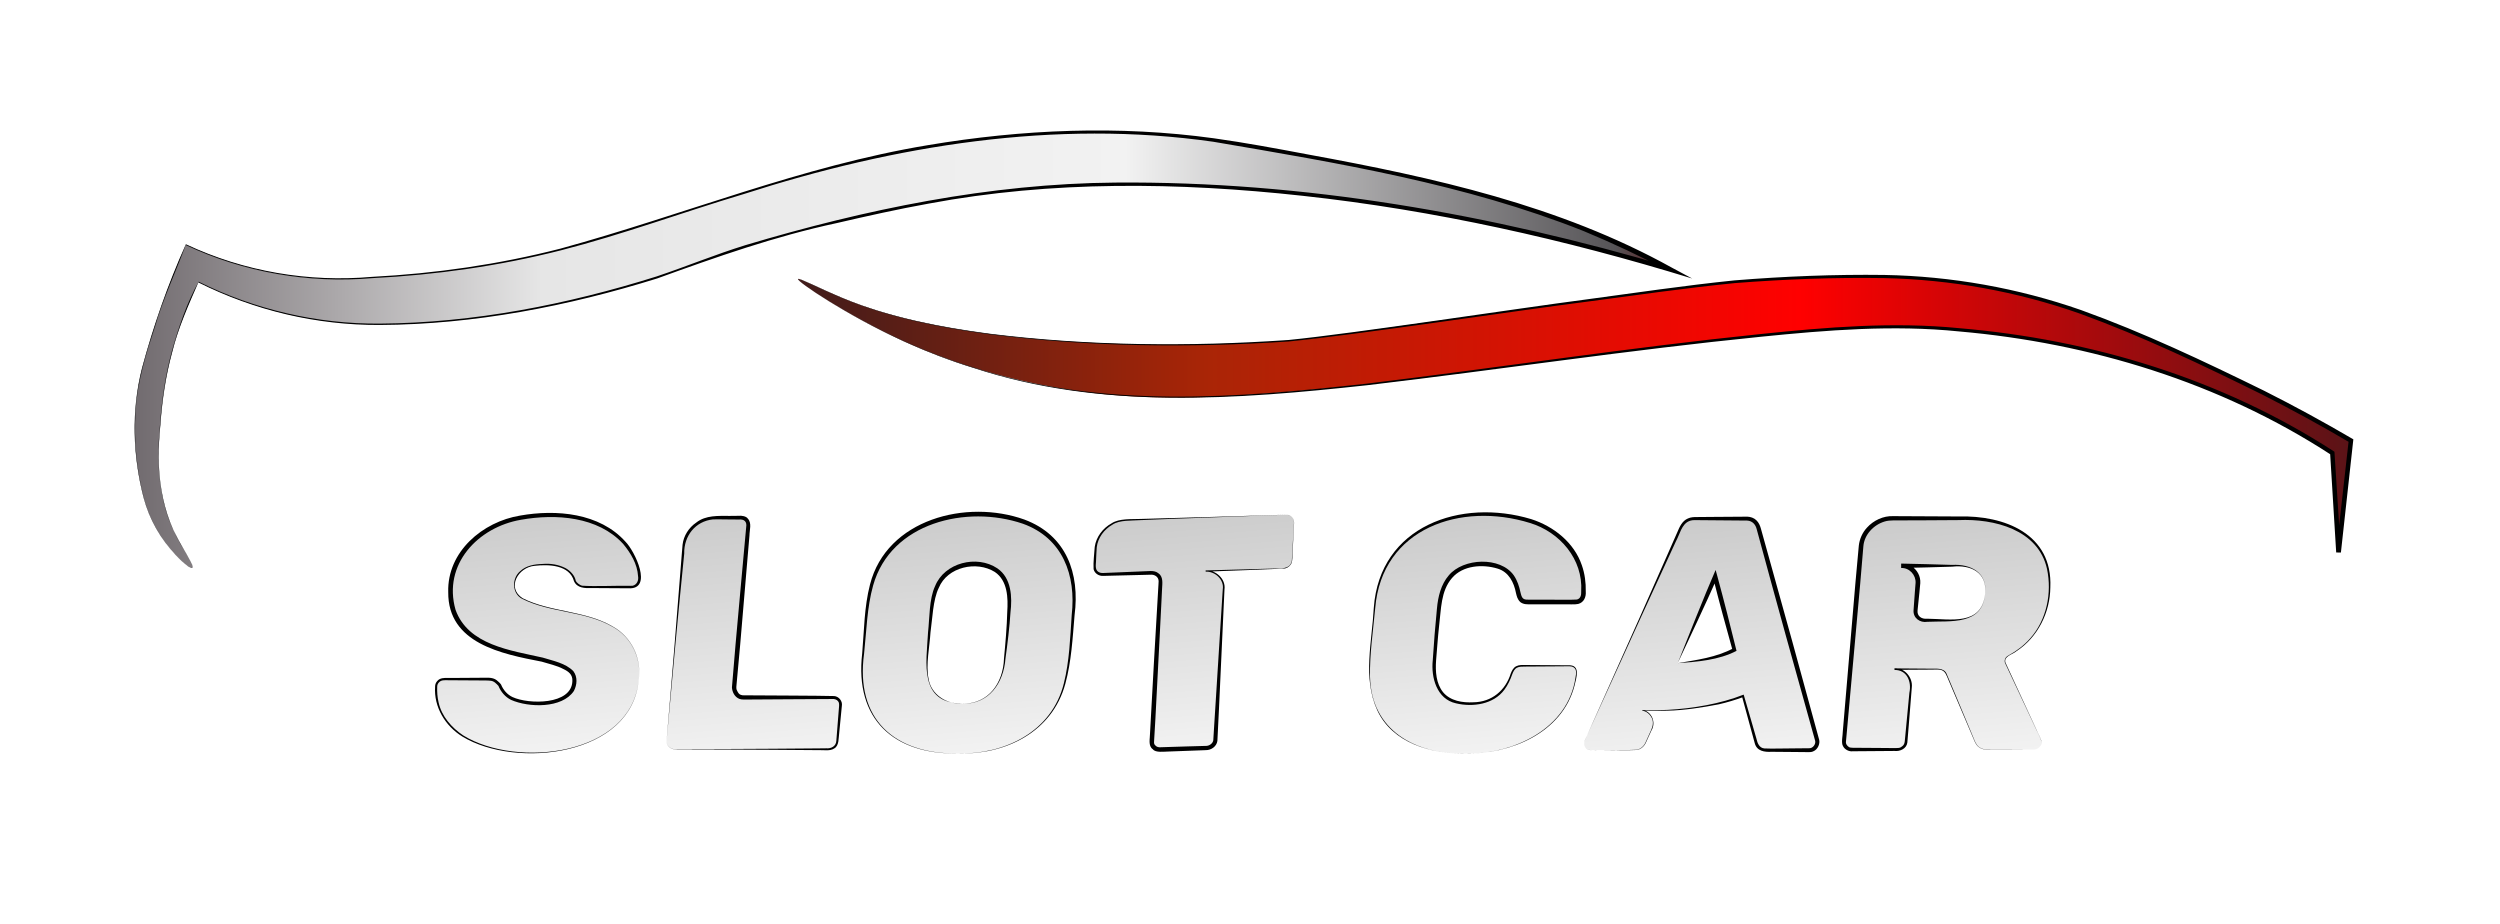 <?xml version="1.0" encoding="utf-8"?>
<!-- Generator: Adobe Illustrator 26.0.0, SVG Export Plug-In . SVG Version: 6.00 Build 0)  -->
<svg version="1.1" id="Camada_1" xmlns="http://www.w3.org/2000/svg" xmlns:xlink="http://www.w3.org/1999/xlink" x="0px" y="0px"
	 viewBox="0 0 525 194" style="enable-background:new 0 0 525 194;" xml:space="preserve">
<style type="text/css">
	.st0{fill:url(#SVGID_1_);}
	.st1{fill:url(#SVGID_00000181807320471792576070000013255157012569085072_);}
	.st2{fill:url(#SVGID_00000134929645663294833530000003523938637610906010_);}
	.st3{fill:url(#SVGID_00000170989733527902051920000012433830052259924870_);}
	.st4{fill:url(#SVGID_00000102525905716816713000000006540405839869730211_);}
	.st5{fill:url(#SVGID_00000074403971947809571880000016042325768070288527_);}
	.st6{fill:url(#SVGID_00000168822831952034256580000011842606871599286463_);}
	.st7{fill:url(#SVGID_00000098937822220918540080000017045709391536218523_);}
	.st8{fill:url(#SVGID_00000025412728354254709010000000694433913450716301_);}
</style>
<g>
	<g>
		<linearGradient id="SVGID_1_" gradientUnits="userSpaceOnUse" x1="28.31" y1="73.52" x2="350.852" y2="73.52">
			<stop  offset="0" style="stop-color:#716B6F"/>
			<stop  offset="0.265" style="stop-color:#E6E6E6"/>
			<stop  offset="0.645" style="stop-color:#F2F2F2"/>
			<stop  offset="0.964" style="stop-color:#565457"/>
			<stop  offset="1" style="stop-color:#5A1317"/>
		</linearGradient>
		<path class="st0" d="M40.39,119.24c0.52-0.4-2.08-3.94-3.91-7.83c-4.03-8.55-3.33-16.59-2.61-24.78
			c1.01-11.52,4.56-20.86,7.83-27.39c2.91,1.43,7.38,3.44,13.04,5.22c10.29,3.23,28.41,6.89,65.22-1.3
			c26.44-5.88,25.09-9.55,57.4-16.96c10.37-2.38,22.12-5.03,37.83-6.52c6.74-0.64,22.62-1.87,46.96,0
			c19.89,1.53,50.52,5.52,88.7,16.96c-4.59-2.45-11.27-5.79-19.57-9.13c-5.31-2.14-18.98-7.38-48.26-13.04
			c-20.57-3.98-30.85-5.97-44.35-6.52c-9.07-0.37-27.32-0.51-49.57,3.91c-16.82,3.35-34.03,8.93-54.79,15.65
			c-5.36,1.74-12.86,4.23-23.48,6.52c-10.99,2.37-20.23,3.42-27.39,3.91c-9.2,0.64-14.71,1.02-22.18,0
			c-9.58-1.3-17.16-4.19-22.18-6.52c-1.84,4.07-4.24,9.84-6.52,16.96c-2.01,6.27-3.3,10.28-3.91,15.65
			c-0.5,4.42-0.71,11.2,1.3,19.57c0.54,2.34,1.62,5.69,3.91,9.13C36.37,116.47,39.86,119.65,40.39,119.24z"/>
		<path d="M40.39,119.24c0.12-0.13,0.05-0.32,0.01-0.47c-0.15-0.47-0.4-0.9-0.63-1.33c-0.88-1.69-2.05-3.42-2.87-5.14
			c-3.71-7.04-4.04-15.2-3.31-22.97c0.36-5.22,1.1-10.42,2.47-15.48c1.39-5,3.19-10.29,5.66-14.7c11.79,5.87,24.89,8.92,38.07,8.81
			c19.7-0.15,39.35-4.01,58.11-9.91c6.23-2.09,12.32-4.61,18.62-6.56c25.2-7.54,51.29-12.93,77.68-13.15
			c39.56-0.33,78.93,6.6,116.79,17.8c0,0-0.37,0.9-0.37,0.9c-5.89-3.13-11.93-5.98-18.09-8.53c-24.83-9.88-51.49-14.26-77.73-18.74
			c-33.21-4.75-66.96,0.79-98.67,11c-12.81,3.83-25.37,8.48-38.34,11.8c-12.98,3.3-26.29,5.17-39.65,5.84
			c-13.36,1.15-26.96-1.2-39.1-6.93c-1.99,5.13-4.78,11.36-6.47,17.07c-1.91,5.8-3.75,11.69-4.09,17.83
			c-0.43,6.1,0.23,12.26,1.74,18.19c1.36,5.18,4.3,9.91,8.25,13.53C38.98,118.49,39.72,119.33,40.39,119.24L40.39,119.24z
			 M40.39,119.24c-0.18,0.09-0.38-0.03-0.54-0.1c-1.15-0.68-2.09-1.68-3.01-2.64c-3.14-3.36-5.48-7.46-6.66-11.9
			c-2.32-8.88-2.63-18.35-0.37-27.27c2.39-8.87,5.42-17.57,9.18-25.95c0,0,0.04-0.09,0.04-0.09l0.09,0.04
			c12.13,5.69,25.68,7.99,39,6.81c13.35-0.7,26.62-2.6,39.57-5.93c25.77-7.05,50.7-17.35,77.19-21.73
			c19.78-3.33,40.11-4.19,60.03-1.44c6.63,0.93,13.21,2.16,19.78,3.4c26.26,4.81,52.84,10.67,76.39,23.76c0,0,4.28,2.29,4.28,2.29
			c-26.67-8.21-54.03-14.35-81.79-17.37c-26.11-2.86-52.67-3.22-78.57,1.64c-6.47,1.17-12.89,2.6-19.3,4.09
			c-12.91,2.76-25.29,7.13-37.68,11.62c-18.82,5.86-38.49,9.67-58.24,9.77c-13.2,0.08-26.34-3.02-38.13-8.93
			c-1.88,4.31-4.27,9.63-5.47,14.58c-1.38,5.04-2.14,10.24-2.51,15.45c-1,9.29-0.03,18.39,5.13,26.4c0,0,0.97,1.71,0.97,1.71
			C39.97,117.96,40.63,118.73,40.39,119.24L40.39,119.24z"/>
	</g>
	<g>
		
			<linearGradient id="SVGID_00000181057591185899990790000001505556825002941604_" gradientUnits="userSpaceOnUse" x1="167.57" y1="86.989" x2="493.69" y2="86.989">
			<stop  offset="0" style="stop-color:#401C1B"/>
			<stop  offset="0.265" style="stop-color:#AA2506"/>
			<stop  offset="0.645" style="stop-color:#FF0000"/>
			<stop  offset="1" style="stop-color:#5A1317"/>
		</linearGradient>
		<path style="fill:url(#SVGID_00000181057591185899990790000001505556825002941604_);" d="M167.58,58.59
			c0.17-0.31,4.34,1.9,9.13,3.91c4.57,1.92,14.12,5.53,32.61,7.83c28.29,3.52,57.44,1.49,60.01,1.3c8.22-0.6,7.62-0.82,58.7-7.83
			c31.06-4.26,36.09-4.84,44.35-5.22c17.16-0.79,31.42-1.44,49.57,2.61c15.02,3.35,26.1,8.45,41.74,15.65
			c12.62,5.81,22.8,11.43,30,15.65c-0.87,7.83-1.74,15.65-2.61,23.48c-0.43-6.96-0.87-13.91-1.3-20.87
			c-5.84-3.73-14.21-8.57-24.78-13.04c-8.07-3.41-27.18-10.74-56.09-13.04c-17.31-1.38-35.69,0.8-71.75,5.22
			c-30.23,3.7-37.71,5.54-63.92,7.83c-20.31,1.77-36.1,2.44-54.79-1.3c-14.07-2.82-23.94-6.96-28.7-9.13
			C177.85,66.2,167.29,59.1,167.58,58.59z"/>
		<path d="M167.58,58.59c0.2-0.07,0.42,0.06,0.63,0.12l0.61,0.25c2.79,1.21,5.59,2.61,8.39,3.74c9.73,3.98,20.14,5.98,30.52,7.37
			c20.83,2.59,41.94,2.77,62.86,1.33c13.87-1.38,48.11-6.64,62.4-8.5c10.41-1.4,20.8-2.95,31.25-4.02
			c10.48-0.85,20.98-1.28,31.5-1.14c14.03,0.26,28.02,2.74,41.27,7.37c13.2,4.75,25.87,10.78,38.46,16.95
			c6.35,3.2,12.59,6.6,18.73,10.2l-0.03,0.3l-2.58,23.48l-0.99-0.02l-1.28-20.87l0.22,0.37C466.22,80.33,439,72.02,411.39,69.6
			c-13.81-1.41-27.72-0.28-41.52,1.11c-27.65,2.77-55.12,6.93-82.71,10.18c-27.5,2.98-55.93,5.2-82.64-3.6
			c-9.97-3.06-19.48-7.48-28.43-12.81c-2.6-1.56-5.2-3.15-7.62-4.99C168.16,59.22,167.74,58.98,167.58,58.59L167.58,58.59z
			 M167.58,58.59c0.17,0.39,0.58,0.63,0.9,0.91c2.42,1.83,5.03,3.41,7.64,4.97c8.96,5.3,18.48,9.7,28.45,12.72
			c26.72,8.71,55.1,6.41,82.57,3.36c27.57-3.33,55.04-7.57,82.68-10.41c13.8-1.43,27.75-2.6,41.64-1.22
			c27.73,2.35,55.12,10.63,78.57,25.81c0,0,0.2,0.13,0.2,0.13l0.02,0.24l1.33,20.87l-0.99-0.02l2.64-23.48l0.23,0.46
			c-6.02-3.55-12.16-6.9-18.39-10.07c-12.51-6.18-25.19-12.25-38.31-17.01c-13.17-4.64-27.07-7.15-41.04-7.45
			c-10.47-0.17-20.99,0.23-31.43,1.05c-10.44,1.04-20.83,2.55-31.24,3.93c-14.49,1.84-48.35,6.96-62.44,8.33
			c-20.95,1.38-42.06,1.14-62.9-1.51c-10.38-1.41-20.79-3.45-30.52-7.46c-2.8-1.14-5.62-2.54-8.38-3.76c0,0-0.61-0.25-0.61-0.25
			C168,58.65,167.78,58.51,167.58,58.59L167.58,58.59z"/>
	</g>
</g>
<g>
	<g>
		
			<linearGradient id="SVGID_00000046330851757755339390000000361232990838170755_" gradientUnits="userSpaceOnUse" x1="122.878" y1="108.23" x2="127.241" y2="158.102" gradientTransform="matrix(1 0 -0.087 1 -0.474 0)">
			<stop  offset="0" style="stop-color:#CCCCCC"/>
			<stop  offset="1" style="stop-color:#F2F2F2"/>
		</linearGradient>
		<path style="fill:url(#SVGID_00000046330851757755339390000000361232990838170755_);" d="M134.13,142.75
			c-0.25,2.84-1.12,5.23-2.62,7.19c-1.5,1.95-3.32,3.54-5.47,4.74c-2.15,1.21-4.51,2.08-7.07,2.62c-2.56,0.53-5.02,0.8-7.4,0.8
			c-2.28,0-4.62-0.23-7.02-0.7c-2.4-0.46-4.58-1.24-6.53-2.34c-1.95-1.09-3.53-2.53-4.75-4.33c-1.22-1.79-1.78-4.01-1.68-6.66
			c0.04-0.42,0.22-0.77,0.55-1.05c0.33-0.28,0.7-0.42,1.12-0.42h9.28c0.28,0,0.52,0.02,0.73,0.07c0.21,0.05,0.4,0.12,0.57,0.21
			c0.31,0.19,0.68,0.51,1.1,0.98c0.61,1.49,1.63,2.5,3.05,3.04c1.42,0.54,2.92,0.8,4.5,0.8c0.7,0,1.5-0.05,2.42-0.14
			c0.91-0.09,1.77-0.29,2.56-0.59c0.79-0.3,1.5-0.74,2.1-1.33c0.61-0.58,0.95-1.34,1.04-2.27c0.11-1.26-0.28-2.16-1.16-2.72
			c-0.88-0.56-1.82-1-2.82-1.33c-0.77-0.28-1.69-0.55-2.76-0.8c-1.07-0.26-2.32-0.52-3.73-0.8c-2.1-0.42-4.13-0.96-6.07-1.64
			c-1.94-0.67-3.64-1.57-5.1-2.69c-1.46-1.12-2.59-2.52-3.4-4.22c-0.81-1.7-1.1-3.78-0.88-6.24c0.27-3.07,1.35-5.71,3.24-7.92
			c1.89-2.21,4.26-3.9,7.11-5.06c3.08-1.21,6.55-1.81,10.41-1.81c1.54,0,3.12,0.13,4.75,0.38c1.63,0.26,3.2,0.67,4.7,1.26
			c1.51,0.58,2.89,1.35,4.16,2.3c1.26,0.95,2.33,2.11,3.19,3.45c1.4,2.05,2.08,4.12,2.04,6.21c-0.03,0.37-0.21,0.72-0.55,1.05
			c-0.33,0.33-0.68,0.49-1.05,0.49h-9.77c-0.98,0-1.71-0.42-2.19-1.26c-0.19-0.98-0.84-1.81-1.94-2.51
			c-1.2-0.65-2.61-0.98-4.24-0.98c-0.7,0-1.41,0.05-2.14,0.14c-0.73,0.09-1.41,0.3-2.04,0.63c-0.63,0.33-1.16,0.76-1.58,1.29
			c-0.42,0.54-0.67,1.22-0.74,2.06c-0.11,1.3,0.49,2.35,1.82,3.14c1.33,0.74,3.87,1.51,7.61,2.3c2.15,0.42,4.28,0.92,6.39,1.5
			c2.11,0.58,3.96,1.41,5.54,2.48c1.58,1.07,2.82,2.45,3.72,4.15C134.02,137.92,134.36,140.1,134.13,142.75z"/>
		<g>
			<path d="M134.13,142.75c-1.36,16.02-25.7,18.78-37.01,11.94c-3.61-2.21-6.04-6.21-5.75-10.51c-0.01-0.41,0.16-0.86,0.46-1.17
				c0.55-0.67,1.5-0.67,2.26-0.64c0,0,2.25-0.01,2.25-0.01l4.51-0.03c1.12,0.03,2.53-0.22,3.46,0.52c0.33,0.28,0.67,0.56,0.91,0.9
				c0.47,1.15,1.31,2.12,2.42,2.64c3.38,1.56,12.42,1.68,12.56-3.37c0.07-1.34-0.77-2-1.92-2.54c-1.29-0.7-3.11-1.1-4.51-1.53
				c-8.4-1.63-19.73-3.83-19.64-14.6c-0.25-8.48,7.22-14.79,15.1-16.08c7.58-1.34,16.7-0.57,22.13,5.5
				c1.92,1.92,5.89,10.08,0.6,9.77c-1.95-0.01-5.85-0.04-7.8-0.05c-1.35,0.05-2.96,0.02-3.62-1.44c-0.93-3.43-5.32-3.57-8.25-3.23
				c-3.47,0.28-5.98,4.57-2.55,6.8c5.92,2.99,13.11,2.54,18.89,5.92C132.63,133.72,134.78,138.28,134.13,142.75L134.13,142.75z
				 M134.13,142.75c0.62-4.47-1.52-9-5.53-11.15c-5.8-3.35-12.99-2.86-18.94-5.84c-2.16-1.12-2.23-4.28-0.44-5.8
				c1.26-1.2,3.03-1.48,4.7-1.53c1.68-0.15,3.4,0.12,4.91,0.91c0.97,0.58,1.85,1.47,2.09,2.65c0.11,0.29,0.82,0.93,1.35,1.01
				c2.75,0.18,6.9-0.03,9.69,0.02c0.3-0.01,0.7,0.01,0.92-0.02c0.87-0.22,1.27-1.12,1.11-2c-0.15-2.54-1.52-4.84-3.13-6.78
				c-5.3-5.77-14.15-6.37-21.45-5.07c-9.06,1.55-16.46,9.4-13.75,18.9c2.65,7.42,11.59,8.53,18.32,10.05
				c2.17,0.68,4.77,1.15,6.42,2.84c0.93,1.23,0.79,2.87,0.11,4.17c-2.47,3.7-9.5,3.5-13.16,1.88c-1.25-0.6-2.2-1.74-2.7-3l0.06,0.09
				c-0.47-0.51-0.96-1.05-1.66-1.12c-0.26-0.04-0.81-0.06-1.07-0.06c-2.04-0.02-5.86-0.03-7.89-0.05c-0.72,0-1.42-0.1-1.93,0.47
				c-0.22,0.24-0.35,0.54-0.35,0.88c-0.04,1.1,0.04,2.22,0.29,3.3c0.63,2.91,2.74,5.32,5.18,6.94
				C108.52,161.41,132.67,158.71,134.13,142.75L134.13,142.75z"/>
		</g>
	</g>
	<g>
		
			<linearGradient id="SVGID_00000103960317823354159000000016040204746469836220_" gradientUnits="userSpaceOnUse" x1="168.156" y1="107.979" x2="172.593" y2="158.698" gradientTransform="matrix(1 0 -0.087 1 -0.474 0)">
			<stop  offset="0" style="stop-color:#CCCCCC"/>
			<stop  offset="1" style="stop-color:#F2F2F2"/>
		</linearGradient>
		<path style="fill:url(#SVGID_00000103960317823354159000000016040204746469836220_);" d="M139.98,155.59l3.58-40.88
			c0.08-0.88,0.32-1.7,0.74-2.44c0.41-0.74,0.93-1.37,1.56-1.88c0.63-0.51,1.31-0.92,2.06-1.22c0.75-0.3,1.49-0.45,2.24-0.45h5.44
			c0.51,0,0.89,0.16,1.14,0.49c0.3,0.33,0.42,0.74,0.38,1.26l-2.96,33.84c-0.03,0.37,0.11,0.83,0.44,1.36
			c0.32,0.54,0.84,0.8,1.53,0.8h18.7c0.51,0,0.93,0.15,1.25,0.45c0.32,0.3,0.46,0.73,0.41,1.29l-0.65,7.4
			c-0.05,0.56-0.26,0.99-0.64,1.29c-0.37,0.3-0.82,0.45-1.33,0.45h-32.3c-0.42,0-0.8-0.19-1.14-0.56
			C140.09,156.4,139.94,156.01,139.98,155.59z"/>
		<g>
			<path d="M139.98,155.59c1.1-13.04,2.21-26.34,3.21-39.41c0,0,0.15-1.8,0.15-1.8c0.21-1.87,1.32-3.59,2.87-4.64
				c2-1.59,4.69-1.4,7.09-1.4c0,0,1.8-0.02,1.8-0.02c0.61-0.08,1.63,0.08,1.95,0.6c0.88,0.92,0.34,2.43,0.34,3.5
				c0,0-0.28,3.28-0.28,3.28c-0.34,4.13-1.3,15.4-1.67,19.68c0,0-0.6,6.56-0.6,6.56l-0.15,1.64c-0.02,0.39-0.16,1,0.07,1.4
				c0.21,0.47,0.43,0.82,0.81,0.94c0.34,0.17,1.09,0.07,1.47,0.1c3.61,0.04,14.69,0.05,18.14,0.15c0.97,0.07,1.8,1.07,1.61,2.07
				c0,0-0.08,0.82-0.08,0.82c-0.1,1.08-0.37,3.81-0.48,4.91c-0.15,0.97,0.02,2.6-1.02,3.19c-0.88,0.64-2.34,0.31-3.34,0.37
				c-4.16-0.05-15.44-0.11-19.75-0.13c0,0-6.58-0.02-6.58-0.02l-3.29-0.01C141.1,157.5,139.94,156.85,139.98,155.59L139.98,155.59z
				 M139.98,155.59c-0.04,1.23,1.14,1.92,2.27,1.73c0,0,3.29-0.01,3.29-0.01l6.58-0.02c4.35-0.02,15.54-0.08,19.75-0.13
				c0,0,1.65-0.02,1.65-0.02c1.06,0.1,2.07-0.47,2.11-1.58c0,0,0.13-1.64,0.13-1.64c0.09-1.12,0.3-3.85,0.39-4.92
				c0.03-0.43,0.14-1.11-0.01-1.5c-0.15-0.39-0.57-0.66-1.03-0.71c-3.3-0.01-14.57,0.11-18.06,0.11c-0.56-0.03-1.23,0.08-1.79-0.14
				c-0.96-0.38-1.5-1.41-1.55-2.42c0.03-0.52,0.17-1.94,0.21-2.48c0,0,0.55-6.56,0.55-6.56c0.62-6.8,1.6-17.87,2.23-24.58
				c0.19-1.17-0.36-1.73-1.59-1.62c-1.71,0.02-3.69-0.07-5.36-0.03c-3.72,0.38-6.14,3.46-6.06,7.17
				C142.37,129.27,141.16,142.55,139.98,155.59L139.98,155.59z"/>
		</g>
	</g>
	<g>
		
			<linearGradient id="SVGID_00000073704456902818515320000003721532546480553897_" gradientUnits="userSpaceOnUse" x1="213.229" y1="108.062" x2="217.615" y2="158.194" gradientTransform="matrix(1 0 -0.087 1 -0.474 0)">
			<stop  offset="0" style="stop-color:#CCCCCC"/>
			<stop  offset="1" style="stop-color:#F2F2F2"/>
		</linearGradient>
		<path style="fill:url(#SVGID_00000073704456902818515320000003721532546480553897_);" d="M201.14,158.24
			c-6.6,0-11.67-1.6-15.21-4.81c-3.53-3.21-5.14-7.93-4.83-14.16c0.07-1.3,0.22-3.3,0.45-6c0.24-2.7,0.44-4.72,0.6-6.07
			c0.72-6.14,3.17-10.87,7.35-14.2c4.17-3.32,9.52-4.99,16.03-4.99c6.46,0,11.49,1.66,15.09,4.99c3.59,3.33,5.21,8.06,4.86,14.2
			c-0.14,2.7-0.27,4.72-0.39,6.07c-0.12,1.4-0.34,3.4-0.66,6c-0.78,6.23-3.2,10.95-7.27,14.16
			C213.09,156.63,207.75,158.24,201.14,158.24z M202.06,147.77c2.42,0,4.41-0.73,5.98-2.2c1.57-1.46,2.53-3.71,2.89-6.73
			c0.33-2.7,0.55-4.63,0.65-5.79c0.1-1.16,0.22-3.05,0.35-5.65c0.17-3.02-0.4-5.27-1.71-6.73s-3.18-2.2-5.6-2.2
			c-2.47,0-4.48,0.73-6.05,2.2c-1.57,1.46-2.54,3.71-2.89,6.73c-0.16,1.3-0.35,3.19-0.56,5.65c-0.22,2.51-0.37,4.44-0.44,5.79
			c-0.17,3.02,0.4,5.27,1.71,6.73C197.7,147.04,199.59,147.77,202.06,147.77z"/>
		<g>
			<path d="M201.14,158.24c-13.46,0.21-21.69-7.21-20.08-21.03c0.42-4.84,0.41-9.7,1.64-14.46c3.5-13.73,20.29-18,32.43-13.64
				c8.81,3.29,11.67,11.29,10.53,20.08c-0.41,4.82-0.66,9.69-1.94,14.4C220.97,153.76,211.1,158.52,201.14,158.24L201.14,158.24z
				 M201.14,158.24c9.88,0.19,19.75-4.54,22.27-14.74c1.17-4.66,1.33-9.56,1.65-14.35c0.95-8.35-1.88-16.16-10.26-19.17
				c-11.78-4.02-27.74-0.27-31.44,12.96c-1.29,4.59-1.39,9.54-1.9,14.3C179.58,151.01,187.75,158.33,201.14,158.24L201.14,158.24z"
				/>
			<path d="M202.06,147.77c5.53,0.11,8.63-4.36,8.78-9.52c0.28-2.85,0.62-6.86,0.68-9.69c0.2-3.02,0.09-6.62-2.61-8.45
				c-3.84-2.41-9.96-1.06-11.76,3.33c-1.24,2.46-1.35,6.66-1.75,9.39c-0.16,2.82-1.01,6.88-0.41,9.65
				C195.49,145.86,198.78,147.92,202.06,147.77L202.06,147.77z M202.06,147.77c-9.18-0.15-7.51-8.53-7.17-14.99
				c0.33-2.9,0.21-7,1.48-9.7c1.97-4.92,8.76-6.62,13.07-3.73c2.97,2.02,3.15,6.06,2.76,9.25c-0.16,2.82-0.65,6.85-1.05,9.68
				C210.77,143.44,207.65,147.98,202.06,147.77L202.06,147.77z"/>
		</g>
	</g>
	<g>
		
			<linearGradient id="SVGID_00000051376575750801574800000014828239035291156360_" gradientUnits="userSpaceOnUse" x1="256.964" y1="108.219" x2="259.652" y2="157.702" gradientTransform="matrix(1.002 -0.033 -0.054 1 -0.878 8.265)">
			<stop  offset="0" style="stop-color:#CCCCCC"/>
			<stop  offset="1" style="stop-color:#F2F2F2"/>
		</linearGradient>
		<path style="fill:url(#SVGID_00000051376575750801574800000014828239035291156360_);" d="M270.02,108.09
			c0.51-0.02,0.93,0.14,1.27,0.48c0.33,0.34,0.48,0.74,0.46,1.2l-0.43,7.81c-0.03,0.51-0.23,0.94-0.59,1.27
			c-0.37,0.34-0.81,0.51-1.32,0.53l-16.22,0.53c1.02-0.03,1.93,0.31,2.7,1.02c0.78,0.72,1.14,1.54,1.09,2.47l-1.74,31.94
			c-0.03,0.51-0.24,0.91-0.62,1.2c-0.35,0.34-0.77,0.51-1.29,0.53l-9.72,0.32c-0.51,0.02-0.92-0.13-1.23-0.45
			c-0.36-0.27-0.52-0.66-0.49-1.17l1.82-33.47c0.04-0.65-0.15-1.15-0.55-1.51c-0.4-0.36-0.88-0.53-1.44-0.51l-10.14,0.33
			c-0.47,0.02-0.88-0.13-1.23-0.45c-0.36-0.31-0.52-0.72-0.49-1.24l0.19-3.56c0.05-0.88,0.27-1.7,0.66-2.46
			c0.39-0.75,0.89-1.41,1.5-1.96c0.61-0.55,1.29-0.98,2.02-1.28c0.74-0.3,1.48-0.47,2.23-0.49L270.02,108.09z"/>
		<g>
			<path d="M270.02,108.09c0.62-0.05,1.25,0.29,1.55,0.84c0.32,0.56,0.13,1.22,0.14,1.83c-0.05,1.28-0.23,4.33-0.28,5.56
				c-0.04,0.57,0,1.31-0.18,1.85c-0.22,0.6-0.76,1.05-1.37,1.2c-0.54,0.09-15.63,0.64-16.68,0.68c0,0-0.01-0.25-0.01-0.25
				c2.11-0.15,4.27,1.79,3.95,3.98c-0.04,0.76-0.13,2.88-0.17,3.67c-0.42,8.57-0.87,19.61-1.32,28.15
				c-0.17,1.17-1.31,1.95-2.44,1.93c0,0-1.56,0.06-1.56,0.06c-1.56,0.04-4.69,0.18-6.25,0.23c-0.98,0.01-2.72,0.29-3.3-0.47
				c-1.05-0.71-0.59-2.28-0.6-3.3c0.48-9.32,1.19-21.21,1.73-30.53c0.02-0.49,0.08-1.06,0.08-1.48c-0.02-0.9-0.84-1.43-1.71-1.35
				c0,0-1.53,0.04-1.53,0.04c-1.52,0.04-4.59,0.11-6.11,0.15c0,0-1.53,0.04-1.53,0.04l-0.76,0.02c-0.87,0.06-1.82-0.51-2.02-1.42
				c-0.09-1.58,0.14-3.08,0.24-4.67c0.3-2.12,1.72-3.95,3.54-4.95c1.58-1.06,4.25-0.84,6.05-0.92
				C243.39,108.9,265.6,108.22,270.02,108.09L270.02,108.09z M270.02,108.09l-24.45,0.89l-6.11,0.25c-1.73,0.14-4.38-0.08-5.88,0.97
				c-1.72,0.98-3.02,2.74-3.26,4.7c-0.09,0.98-0.1,2.02-0.16,3.03c-0.06,0.95-0.23,1.95,0.82,2.32c0.32,0.13,1.04,0.07,1.4,0.05
				c2.19-0.1,5.44-0.22,7.64-0.32c1.01,0.02,2.34-0.33,3.22,0.39c1.07,0.7,0.85,2.12,0.8,3.17c0,0-0.15,3.05-0.15,3.05l-0.31,6.11
				c-0.2,4.02-0.74,14.43-0.95,18.32c0,0-0.18,3.05-0.18,3.05l-0.09,1.53c-0.05,0.51,0.02,0.75,0.29,0.97
				c0.29,0.29,0.59,0.39,1.15,0.35c0,0,1.56-0.05,1.56-0.05c2.25-0.09,5.56-0.15,7.81-0.23c0.74,0.04,1.5-0.47,1.62-1.18
				c0.03-0.33,0.05-0.79,0.07-1.18l0.15-2.44l0.31-4.88c0.37-6.04,1.01-15.96,1.38-21.98c0,0,0.08-1.22,0.08-1.22
				c0.33-2.02-1.61-3.81-3.59-3.72c0,0-0.01-0.25-0.01-0.25l14.83-0.41c1.61,0.04,3.33-0.09,3.3-2.15c0.1-1.71,0.27-4.75,0.37-6.48
				c0-0.61,0.19-1.26-0.12-1.82C271.27,108.39,270.65,108.05,270.02,108.09L270.02,108.09z"/>
		</g>
	</g>
</g>
<g>
	<g>
		
			<linearGradient id="SVGID_00000146462566291769942850000016026589525923442585_" gradientUnits="userSpaceOnUse" x1="326.468" y1="108.038" x2="330.854" y2="158.168" gradientTransform="matrix(1 0 -0.087 1 -6.948 0)">
			<stop  offset="0.025" style="stop-color:#CCCCCC"/>
			<stop  offset="1" style="stop-color:#F2F2F2"/>
		</linearGradient>
		<path style="fill:url(#SVGID_00000146462566291769942850000016026589525923442585_);" d="M307.68,158.24
			c-6.65,0-11.73-1.6-15.24-4.81c-3.51-3.21-5.11-7.91-4.8-14.09c0.06-1.26,0.22-3.3,0.47-6.14c0.25-2.88,0.46-4.98,0.62-6.28
			c0.76-6.05,3.2-10.71,7.33-13.99c4.12-3.28,9.47-4.92,16.02-4.92c4.14,0,7.79,0.67,10.95,2.02c3.16,1.35,5.58,3.3,7.27,5.86
			c1.68,2.56,2.42,5.58,2.21,9.07c-0.04,0.42-0.22,0.77-0.55,1.05c-0.33,0.28-0.7,0.42-1.12,0.42h-9.91c-0.65,0-1.12-0.13-1.4-0.38
			c-0.28-0.26-0.51-0.73-0.68-1.43c-0.45-2.28-1.3-3.87-2.55-4.78c-1.25-0.91-2.96-1.36-5.15-1.36c-5.26,0-8.23,2.93-8.93,8.79
			c-0.16,1.26-0.35,3.19-0.58,5.79c-0.23,2.61-0.38,4.58-0.45,5.93c-0.33,5.86,2.14,8.79,7.39,8.79c2.14,0,3.94-0.46,5.39-1.4
			c1.45-0.93,2.58-2.51,3.38-4.74c0.25-0.7,0.54-1.17,0.89-1.43c0.35-0.26,0.85-0.38,1.5-0.38h9.91c0.42,0,0.77,0.14,1.05,0.42
			c0.28,0.28,0.4,0.63,0.36,1.05c-0.4,3.49-1.66,6.51-3.79,9.07c-2.13,2.56-4.89,4.51-8.29,5.86
			C315.59,157.56,311.82,158.24,307.68,158.24z"/>
		<g>
			<path d="M307.68,158.24c-7.08,0.13-15.28-2.18-18.47-9.11c-3.08-6.77-1.08-14.4-0.71-21.52c1.24-17.17,18.3-23.05,33.06-18.59
				c4.69,1.5,9.01,4.9,10.63,9.69c0.62,1.77,0.86,3.65,0.82,5.51c0.09,1.13-0.37,2.29-1.59,2.61c-0.63,0.16-2.17,0.05-2.84,0.08
				c-1.81,0.01-5.44,0.01-7.25,0c-0.57-0.02-1.33,0.07-2.05-0.46c-0.65-0.61-0.76-1.27-0.92-1.89c-0.43-2.26-1.52-4.44-3.85-5.15
				c-3.18-0.97-7.3-0.7-9.59,1.97c-2.38,2.76-2.27,6.58-2.71,10.08c-0.27,2.4-0.42,4.81-0.63,7.21c-0.17,2.34,0,4.87,1.46,6.69
				c1.53,1.84,4.1,2.25,6.39,2.12c3.81-0.05,6.73-2.47,7.83-6.06c0.23-0.56,0.52-1.19,1.14-1.51c0.6-0.3,1.27-0.27,1.85-0.26
				c1.29,0.01,7.9,0.05,9.07,0.06c2.72-0.16,1.69,2.68,1.32,4.31C328.05,153.92,317.12,158.45,307.68,158.24L307.68,158.24z
				 M307.68,158.24c10.03,0.22,21.63-5.13,23.18-16.01c0.17-0.88,0.31-1.88-0.69-2.23c-0.51-0.18-2.11-0.03-2.68-0.07
				c0,0-7.25,0.05-7.25,0.05c-0.61,0-1.2-0.01-1.7,0.25c-0.48,0.25-0.76,0.8-0.96,1.34c-0.4,1.14-0.92,2.28-1.66,3.27
				c-2.27,3.08-6.63,3.7-10.16,2.86c-4.04-0.88-5.27-5.43-4.88-9.06c0.22-3.49,0.53-7.36,0.88-10.87c0.22-2.45,0.83-5.03,2.49-6.95
				c3.03-3.64,10.82-4.01,13.66,0.02c0.73,1.08,1.13,2.32,1.38,3.52c0.21,0.84,0.35,1.48,1.19,1.55c0.58,0.06,3.83,0,4.47,0.02
				c1.38-0.03,4.94,0.08,6.21-0.03c0.78-0.2,0.93-0.96,0.89-1.7c0.42-6.75-4.47-12.47-10.77-14.38c-14.42-4.47-31.05,1-32.48,17.82
				c-0.44,4.8-1.18,9.62-1.1,14.44C287.97,153.47,297.28,158.42,307.68,158.24L307.68,158.24z"/>
		</g>
	</g>
	<g>
		
			<linearGradient id="SVGID_00000090267323039682912890000002185027794688825473_" gradientUnits="userSpaceOnUse" x1="373.636" y1="108.784" x2="378.075" y2="159.53" gradientTransform="matrix(1 0 -0.087 1 -6.948 0)">
			<stop  offset="0.025" style="stop-color:#CCCCCC"/>
			<stop  offset="1" style="stop-color:#F2F2F2"/>
		</linearGradient>
		<path style="fill:url(#SVGID_00000090267323039682912890000002185027794688825473_);" d="M333.04,157.12
			c-0.25-0.37-0.36-0.72-0.33-1.05c0.03-0.33,0.07-0.53,0.12-0.63l20.08-44.51c0.63-1.35,1.62-2.02,2.97-2.02h10.82
			c1.35,0,2.22,0.67,2.61,2.02l12.29,44.51c0.04,0.09,0.04,0.3,0.02,0.63c-0.03,0.37-0.21,0.71-0.54,1.01
			c-0.33,0.3-0.68,0.45-1.05,0.45h-9c-1.16,0-1.91-0.51-2.24-1.54l-2.77-9.84c-1.73,0.65-3.48,1.19-5.23,1.6
			c-1.76,0.42-3.45,0.73-5.07,0.94c-1.62,0.21-3.14,0.35-4.54,0.42c-1.4,0.07-2.62,0.1-3.64,0.1c-0.65,0-1.2,0-1.64,0
			c-0.44,0-0.78-0.02-1.01-0.07c0.82,0.14,1.47,0.61,1.94,1.4c0.47,0.79,0.44,1.72-0.07,2.79l-1.21,2.65
			c-0.51,1.02-1.34,1.54-2.51,1.54h-9C333.72,157.54,333.38,157.4,333.04,157.12z M352.32,139.26c1.31-0.09,2.67-0.26,4.09-0.49
			c1.23-0.19,2.52-0.45,3.87-0.8c1.36-0.35,2.67-0.85,3.93-1.5l-4.03-15.35L352.32,139.26z"/>
		<g>
			<path d="M333.04,157.12c-0.35-0.48-0.43-1.13-0.21-1.68c0,0,11.54-25.85,11.54-25.85l5.72-12.95c0.45-0.99,1.7-3.88,2.14-4.86
				c0.46-1.1,1.01-2.39,2.23-2.9c0.59-0.28,1.3-0.31,1.86-0.3l3.54-0.03l7.1-0.05c0.65,0.03,1.36,0.25,1.87,0.75
				c0.51,0.48,0.79,1.14,0.95,1.73l0.95,3.41c3.71,13.23,7.72,27.76,11.29,40.94c0.22,0.8-0.24,2.04-1.21,2.44
				c-0.28,0.15-0.7,0.2-0.94,0.18l-3.14-0.03c-1.08,0-3.68-0.03-4.71-0.04c-1.44,0.08-3.08-0.12-3.52-1.8
				c-0.64-2.34-2.03-7.46-2.69-9.86c0,0,0.3,0.15,0.3,0.15c-1.69,0.62-3.41,1.14-5.17,1.54c-3.16,0.62-7.48,1.29-10.67,1.33
				c-1.8,0.02-3.57,0.14-5.38-0.02l0.03-0.13c1.96,0.29,2.89,2.64,1.9,4.27c0,0-1.12,2.45-1.12,2.45c-0.33,0.84-1.07,1.55-1.99,1.69
				c-2.61,0.13-5.46,0-8.08,0.03C334.91,157.5,333.61,157.74,333.04,157.12L333.04,157.12z M333.04,157.12
				c0.6,0.61,1.82,0.37,2.59,0.41c2.62-0.05,5.48,0.06,8.06-0.08c0.89-0.15,1.6-0.84,1.92-1.66l1.11-2.45
				c0.38-0.79,0.56-1.74,0.16-2.55c-0.38-0.79-1.12-1.43-2-1.55l0.03-0.13c1.76,0.15,3.57,0.02,5.35-0.04
				c5.21-0.28,11.04-1.26,15.91-3.2c0,0,0.07,0.24,0.07,0.24l1.75,6.03l0.87,3.02c0.19,0.89,0.59,1.9,1.63,2.01
				c1.73,0.1,4.45-0.03,6.22-0.01c0,0,3.14-0.03,3.14-0.03c0.87,0.08,1.51-0.88,1.33-1.57c-4.02-14.31-8.35-29.93-12.25-44.34
				c-0.24-1.07-0.93-1.85-2.05-1.9c0,0-7.05-0.06-7.05-0.06l-3.54-0.03c-0.61-0.02-1.11,0-1.61,0.22c-1.55,0.67-1.95,2.8-2.71,4.17
				c0,0-1.48,3.21-1.48,3.21l-5.92,12.85l-11.75,25.76C332.62,156,332.68,156.64,333.04,157.12L333.04,157.12z"/>
			<path d="M352.32,139.26c4.01-0.67,8.1-1.2,11.72-3.14c0,0-0.2,0.45-0.2,0.45c-1.42-5.1-2.82-10.2-4.11-15.33
				c0,0,0.88,0.07,0.88,0.07C358.39,126.42,354.72,134.14,352.32,139.26L352.32,139.26z M352.32,139.26
				c2.34-5.87,5.47-13.82,7.96-19.57c0,0,0.36,1.31,0.36,1.31c1.42,5.21,2.74,10.44,4.03,15.68
				C360.88,138.64,356.48,138.97,352.32,139.26L352.32,139.26z"/>
		</g>
	</g>
	<g>
		
			<linearGradient id="SVGID_00000116210854963964262260000000849666496688555710_" gradientUnits="userSpaceOnUse" x1="425.202" y1="107.823" x2="429.68" y2="158.996" gradientTransform="matrix(1 0 -0.087 1 -6.948 0)">
			<stop  offset="0.025" style="stop-color:#CCCCCC"/>
			<stop  offset="1" style="stop-color:#F2F2F2"/>
		</linearGradient>
		<path style="fill:url(#SVGID_00000116210854963964262260000000849666496688555710_);" d="M427.13,157.4h-9.84
			c-1.3,0-2.18-0.6-2.63-1.81l-5.9-13.95c-0.35-0.74-0.95-1.12-1.79-1.12h-9.14c1.16,0,2.05,0.41,2.65,1.22
			c0.6,0.81,0.87,1.64,0.79,2.48l-1.01,11.51c-0.04,0.51-0.24,0.91-0.59,1.19c-0.35,0.33-0.79,0.49-1.3,0.49h-9.56
			c-0.47,0-0.86-0.17-1.18-0.52c-0.32-0.35-0.46-0.73-0.42-1.15l3.58-40.89c0.15-1.72,0.88-3.15,2.19-4.29
			c1.31-1.14,2.78-1.71,4.41-1.71h14.79c2.6,0,5.06,0.28,7.36,0.84c2.3,0.56,4.29,1.46,5.97,2.72c1.68,1.26,2.97,2.9,3.86,4.92
			c0.89,2.02,1.21,4.5,0.95,7.43c-0.24,2.79-1.09,5.3-2.54,7.54c-1.45,2.23-3.47,4.05-6.06,5.44c-0.39,0.23-0.61,0.51-0.67,0.84
			c-0.05,0.33-0.02,0.58,0.11,0.77l7.4,15.91c0.11,0.28,0.16,0.54,0.14,0.77c-0.03,0.37-0.21,0.7-0.54,0.98
			C427.85,157.26,427.5,157.4,427.13,157.4z M416.88,124.68c0.17-1.91-0.28-3.36-1.33-4.36c-1.05-1-2.48-1.5-4.3-1.5h-12
			c1.16,0,2.06,0.4,2.69,1.19c0.63,0.79,0.9,1.63,0.83,2.51l-0.49,5.65c-0.05,0.56,0.1,1.05,0.46,1.47
			c0.36,0.42,0.84,0.63,1.45,0.63h6.07c1.81,0,3.33-0.45,4.55-1.36C416.01,127.99,416.71,126.59,416.88,124.68z"/>
		<g>
			<path d="M427.13,157.4l-9.95,0.02c-0.83,0-1.69-0.37-2.16-1.08c-0.39-0.58-0.73-1.62-1.04-2.27c0,0-1.95-4.58-1.95-4.58
				c-0.65-1.53-2.29-5.39-2.92-6.86c-0.32-0.72-0.56-1.61-1.37-1.9c-0.65-0.24-1.74-0.08-2.44-0.11c-1.59,0.01-5.82,0.04-7.46,0.05
				c0,0,0-0.33,0-0.33c2.12-0.16,3.88,1.95,3.64,4c-0.18,2.11-0.47,5.98-0.65,8.12c-0.05,0.8-0.22,2.71-0.29,3.5
				c-0.17,1.25-1.53,1.88-2.69,1.74c-2.18,0.02-5.64,0.04-7.83,0.06l-0.98,0.01c-0.71,0.09-1.64-0.35-1.98-1.04
				c-0.48-0.68-0.06-2.36-0.07-3.13c0.66-7.78,1.98-23.43,2.65-31.2c0,0,0.71-7.81,0.71-7.81c0.15-1.38,0.75-2.74,1.7-3.77
				c1.38-1.54,3.46-2.52,5.54-2.43c0,0,1.96,0.01,1.96,0.01c2.48,0,9.18,0.05,11.74,0.06c9.64-0.28,19.78,3.65,19.28,14.88
				c-0.04,5.28-2.64,10.48-7.09,13.39c-0.71,0.61-1.85,0.83-2.32,1.67c-0.09,0.29-0.11,0.65,0.06,0.9
				c1.42,3.07,5.11,11.07,6.49,14.05c0.25,0.66,0.88,1.67,1,2.37C428.83,156.62,427.97,157.39,427.13,157.4L427.13,157.4z
				 M427.13,157.4c0.85-0.01,1.7-0.79,1.57-1.67c-0.14-0.7-0.73-1.68-1.01-2.36c-1.38-2.93-5.14-10.97-6.57-14.01
				c-0.18-0.27-0.16-0.68-0.06-0.99c0.13-0.33,0.41-0.56,0.7-0.72c1.71-0.93,3.29-2.12,4.58-3.59c3.47-3.89,4.59-9.53,3.54-14.56
				c-1.83-8.31-11.13-10.61-18.57-10.28c0,0-7.83,0.05-7.83,0.05l-3.91,0.01c-1.07,0.03-2.75-0.1-3.77,0.23
				c-2.32,0.68-4.3,2.76-4.49,5.2c0,0-0.66,7.79-0.66,7.79c-0.68,7.78-2.1,23.42-2.81,31.19c0,0-0.18,1.95-0.18,1.95
				c-0.1,0.55,0.21,0.99,0.63,1.25c0.34,0.22,1.32,0.12,1.75,0.15c1.21,0,4.61,0.04,5.87,0.04c0.65-0.01,2.28,0.06,2.87-0.02
				c0.28-0.05,0.53-0.19,0.73-0.38c0.59-0.45,0.48-1.25,0.58-1.93c0,0,0.22-2.32,0.22-2.32c0.15-1.56,0.52-5.45,0.66-6.95
				c0.5-2.3-0.47-4.82-3.12-4.79c0,0,0-0.33,0-0.33l4.97,0.04l2.49,0.02c1.16,0.04,2.83-0.27,3.45,1.02
				c0.91,2.08,2.47,5.91,3.38,8.03c0,0,1.92,4.59,1.92,4.59c0.29,0.63,0.63,1.68,1.02,2.26c0.45,0.7,1.29,1.06,2.11,1.06
				L427.13,157.4L427.13,157.4z"/>
			<path d="M416.88,124.68c0.48-4.44-3-6.14-6.93-5.68c-3.57,0.09-7.13,0.23-10.7,0.28v-0.93c0.69-0.01,1.42,0.11,2.07,0.48
				c1.27,0.76,2.05,2.19,1.94,3.65c0,0-0.18,1.9-0.18,1.9l-0.39,3.78c-0.15,1.21,0.81,1.9,2.04,1.77
				C409.63,129.98,416.19,131.47,416.88,124.68L416.88,124.68z M416.88,124.68c-0.57,6.71-7.24,5.66-12.14,5.9
				c-1.55,0.26-3.04-0.8-2.89-2.48c0,0,0.27-3.79,0.27-3.79l0.15-1.89c0.1-1.68-1.31-3.22-3.03-3.14c0,0,0-0.93,0-0.93
				c3.57,0.05,7.13,0.19,10.7,0.28C413.88,118.41,417.42,120.24,416.88,124.68L416.88,124.68z"/>
		</g>
	</g>
</g>
</svg>
